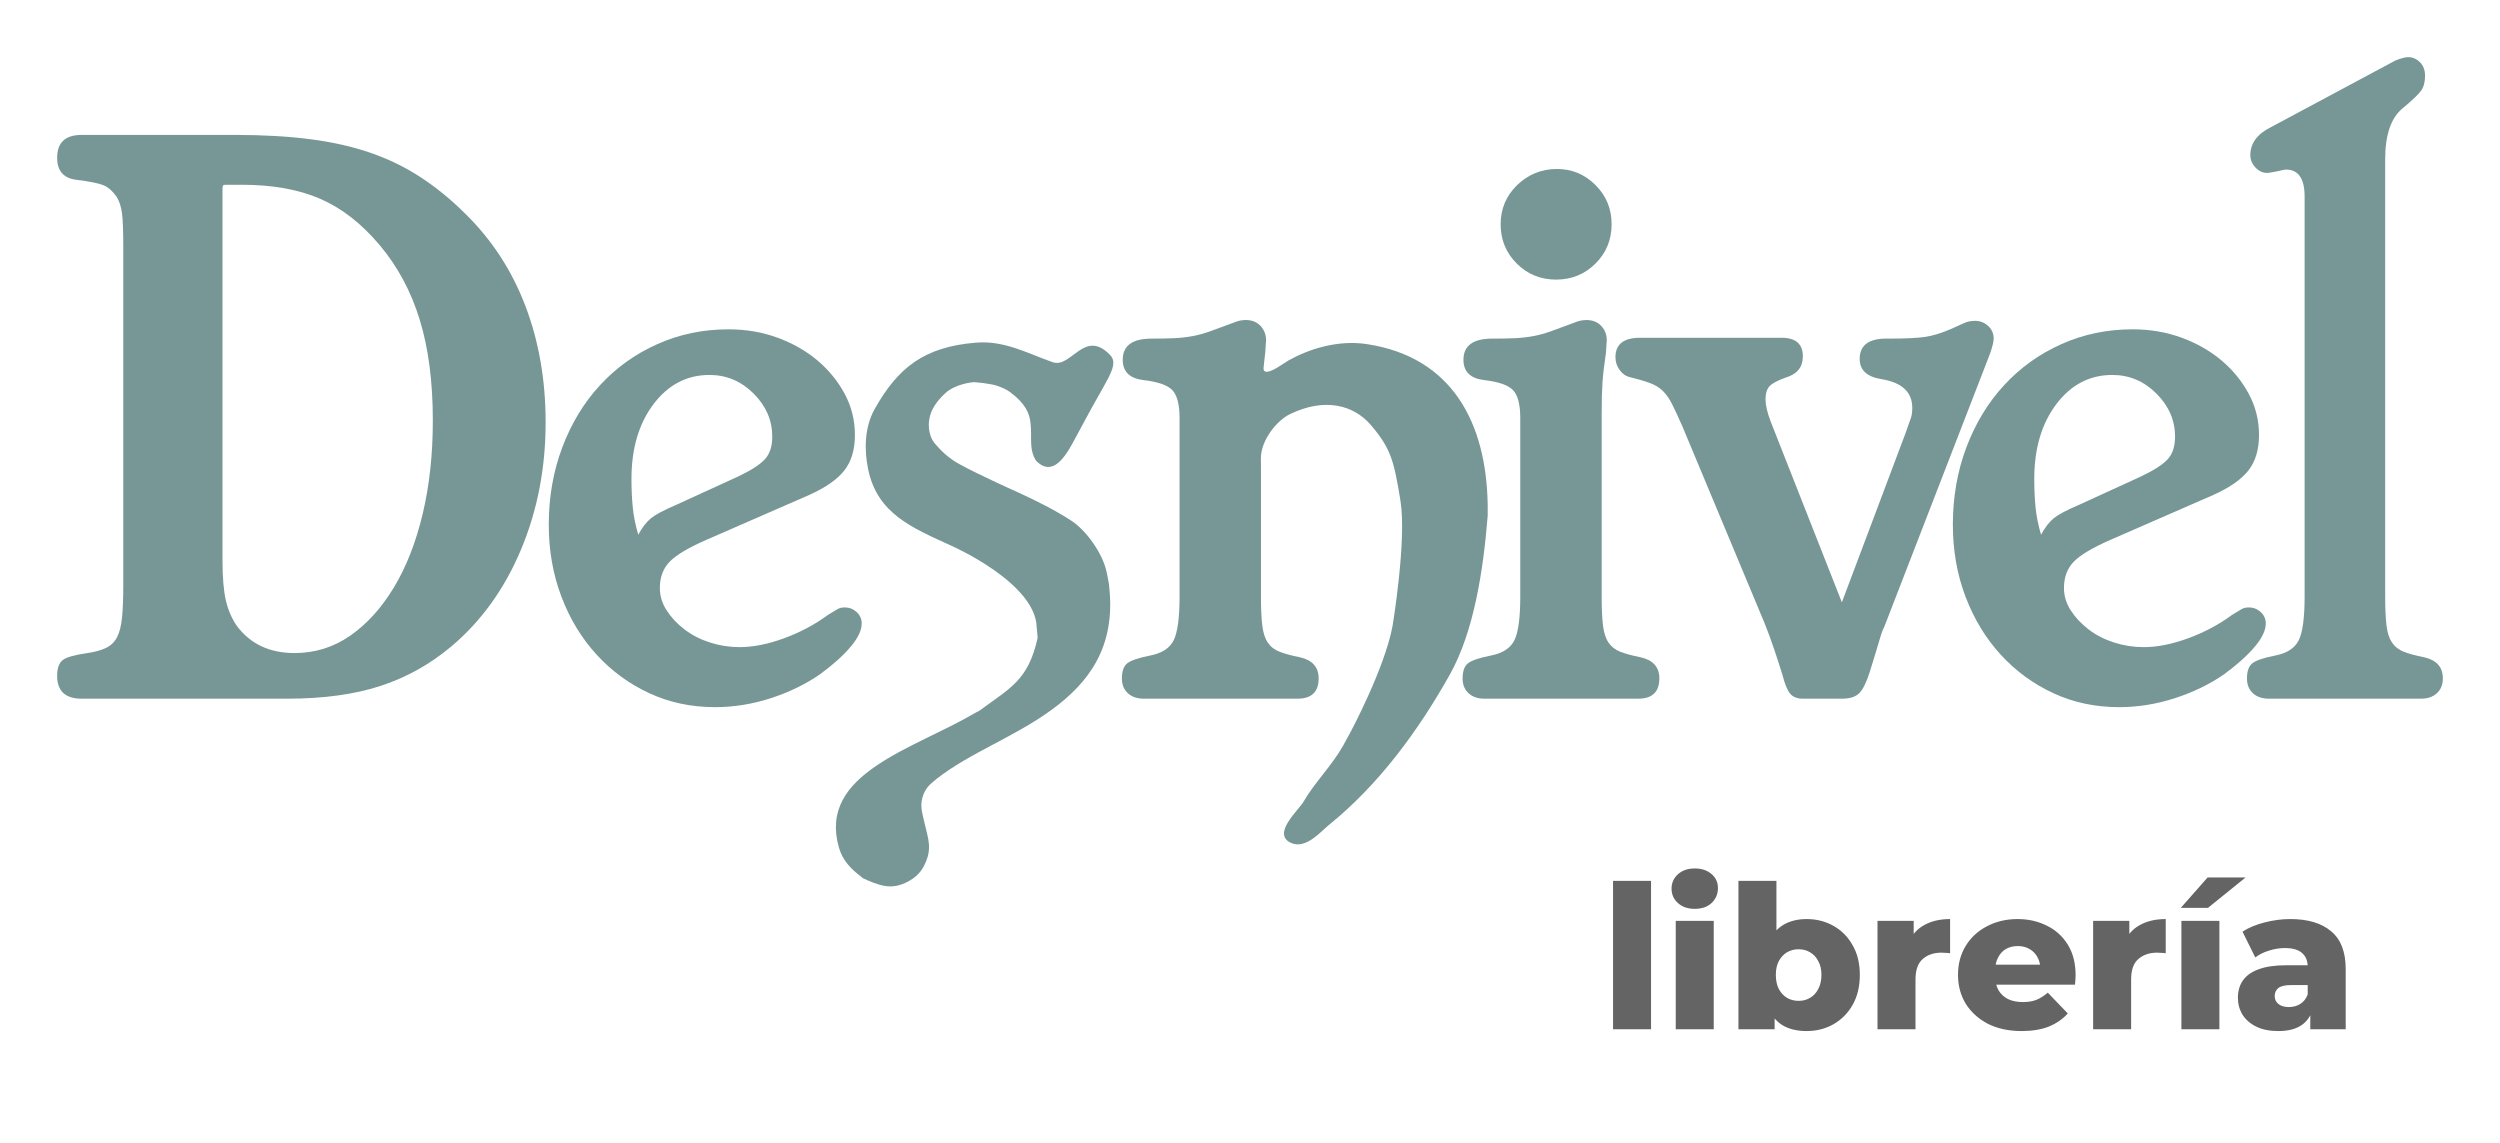 <svg width="175" height="80" viewBox="0 0 175 80" fill="none" xmlns="http://www.w3.org/2000/svg">
<g filter="url(#filter0_d_61_302)">
<path d="M4 43.311C4 42.759 4.139 42.385 4.416 42.187C4.693 41.99 5.267 41.832 6.137 41.713C6.652 41.635 7.077 41.516 7.414 41.359C7.75 41.201 8.008 40.954 8.186 40.618C8.363 40.284 8.483 39.82 8.542 39.228C8.601 38.636 8.63 37.887 8.63 36.98V13.372C8.63 12.228 8.601 11.42 8.542 10.946C8.482 10.473 8.353 10.078 8.156 9.763C7.879 9.369 7.572 9.102 7.236 8.964C6.899 8.826 6.256 8.698 5.306 8.58C4.435 8.461 4 7.949 4 7.042C4 5.976 4.574 5.444 5.721 5.444H16.467C18.406 5.444 20.147 5.542 21.691 5.74C23.234 5.937 24.639 6.253 25.906 6.687C27.172 7.121 28.349 7.692 29.438 8.402C30.526 9.112 31.565 9.96 32.555 10.947C34.415 12.761 35.82 14.911 36.77 17.396C37.719 19.881 38.194 22.603 38.194 25.561C38.194 28.756 37.621 31.724 36.473 34.466C35.325 37.208 33.703 39.466 31.605 41.241C30.101 42.503 28.439 43.43 26.618 44.021C24.797 44.613 22.621 44.909 20.088 44.909H5.721C4.574 44.909 4 44.376 4 43.311ZM15.814 38.045C15.972 38.715 16.229 39.308 16.585 39.821C17.534 41.083 18.88 41.714 20.622 41.714C22.047 41.714 23.343 41.309 24.51 40.501C25.678 39.692 26.697 38.568 27.568 37.128C28.439 35.688 29.111 33.972 29.586 31.98C30.061 29.989 30.298 27.809 30.298 25.442C30.298 22.721 29.992 20.364 29.378 18.372C28.765 16.38 27.825 14.634 26.559 13.136C25.292 11.636 23.907 10.562 22.403 9.911C20.899 9.26 19.078 8.934 16.942 8.934C16.942 8.934 16.06 8.934 15.844 8.934C15.627 8.934 15.576 8.953 15.576 9.2C15.576 9.514 15.576 35.265 15.576 35.265C15.576 36.447 15.656 37.375 15.814 38.045Z" fill="#779797"/>
<path d="M46.873 35.324C46.418 35.797 46.19 36.408 46.19 37.158C46.19 37.71 46.348 38.233 46.665 38.725C46.982 39.219 47.398 39.663 47.912 40.057C48.427 40.452 49.02 40.757 49.693 40.974C50.366 41.191 51.058 41.299 51.77 41.299C52.721 41.299 53.76 41.092 54.887 40.678C56.016 40.264 57.035 39.722 57.945 39.051C58.261 38.854 58.489 38.715 58.628 38.637C58.767 38.558 58.934 38.519 59.132 38.519C59.449 38.519 59.725 38.627 59.963 38.844C60.201 39.061 60.319 39.327 60.319 39.643C60.319 40.117 60.063 40.659 59.547 41.27C59.033 41.882 58.321 42.522 57.411 43.193C56.381 43.903 55.224 44.465 53.938 44.879C52.651 45.294 51.355 45.501 50.049 45.501C48.387 45.501 46.854 45.175 45.449 44.524C44.044 43.873 42.817 42.976 41.768 41.832C40.719 40.688 39.898 39.337 39.304 37.779C38.711 36.221 38.414 34.535 38.414 32.72C38.414 30.788 38.731 28.983 39.364 27.306C39.997 25.63 40.877 24.18 42.006 22.958C43.133 21.735 44.469 20.778 46.013 20.088C47.556 19.398 49.219 19.052 50.999 19.052C52.226 19.052 53.374 19.25 54.442 19.644C55.511 20.039 56.441 20.571 57.233 21.241C58.024 21.912 58.657 22.691 59.133 23.578C59.607 24.466 59.844 25.422 59.844 26.448C59.844 27.473 59.598 28.302 59.103 28.933C58.608 29.564 57.787 30.136 56.639 30.65L49.456 33.785C48.189 34.338 47.328 34.85 46.873 35.324ZM53.553 28.135C53.89 27.76 54.059 27.237 54.059 26.567C54.059 25.423 53.622 24.417 52.752 23.549C51.882 22.681 50.853 22.247 49.665 22.247C48.082 22.247 46.776 22.928 45.746 24.289C44.718 25.65 44.203 27.395 44.203 29.525C44.203 30.235 44.233 30.896 44.293 31.507C44.352 32.118 44.481 32.76 44.678 33.43C44.956 32.918 45.253 32.533 45.569 32.276C45.886 32.02 46.459 31.714 47.291 31.359L51.684 29.348C52.594 28.914 53.217 28.51 53.553 28.135Z" fill="#779797"/>
<path d="M108.928 15.572C110.015 15.572 110.933 15.197 111.685 14.448C112.437 13.699 112.813 12.783 112.813 11.7C112.813 10.618 112.437 9.703 111.685 8.953C110.933 8.205 110.035 7.829 108.991 7.829C107.906 7.829 106.976 8.205 106.203 8.953C105.43 9.703 105.045 10.619 105.045 11.7C105.045 12.783 105.421 13.699 106.172 14.448C106.924 15.197 107.842 15.572 108.928 15.572Z" fill="#779797"/>
<path d="M114.849 42.01C114.254 41.892 113.781 41.763 113.423 41.625C113.067 41.487 112.791 41.27 112.592 40.975C112.394 40.679 112.266 40.274 112.206 39.762C112.148 39.249 112.117 38.578 112.117 37.75V24.91C112.117 24.003 112.138 23.274 112.177 22.721C112.217 22.169 112.297 21.498 112.415 20.709L112.474 19.822C112.474 19.428 112.346 19.092 112.088 18.816C111.831 18.54 111.485 18.402 111.05 18.402C110.772 18.402 110.495 18.461 110.218 18.579C109.585 18.816 109.05 19.014 108.616 19.171C108.18 19.329 107.755 19.448 107.339 19.526C106.923 19.604 106.488 19.653 106.033 19.674C105.578 19.693 105.053 19.703 104.459 19.703C103.114 19.703 102.441 20.197 102.441 21.183C102.441 22.011 102.917 22.484 103.866 22.603C104.896 22.721 105.578 22.958 105.914 23.312C106.251 23.668 106.419 24.319 106.419 25.265V37.75C106.419 39.249 106.281 40.274 106.004 40.826C105.727 41.378 105.172 41.733 104.341 41.892C103.55 42.049 103.025 42.227 102.768 42.424C102.511 42.621 102.382 42.976 102.382 43.489C102.382 43.923 102.52 44.269 102.797 44.524C103.075 44.781 103.45 44.909 103.925 44.909H114.67C115.659 44.909 116.155 44.436 116.155 43.489C116.155 42.7 115.719 42.207 114.849 42.01Z" fill="#779797"/>
<path d="M133.77 25.235C133.829 25.058 133.859 24.831 133.859 24.555C133.859 23.451 133.146 22.78 131.721 22.543C130.693 22.386 130.178 21.913 130.178 21.123C130.178 20.138 130.851 19.664 132.196 19.703C133.344 19.703 134.195 19.664 134.749 19.585C135.303 19.505 135.937 19.308 136.649 18.994C137.242 18.717 137.608 18.559 137.747 18.52C137.886 18.48 138.054 18.46 138.251 18.46C138.607 18.46 138.914 18.579 139.171 18.816C139.429 19.052 139.558 19.348 139.558 19.703C139.558 19.9 139.478 20.236 139.32 20.709L131.899 39.879C131.82 40.037 131.76 40.176 131.721 40.294C131.682 40.412 131.632 40.57 131.573 40.767C131.512 40.965 131.434 41.231 131.335 41.566C131.235 41.901 131.088 42.385 130.89 43.015C130.652 43.765 130.405 44.268 130.148 44.524C129.89 44.781 129.485 44.909 128.931 44.909H126.2C125.804 44.909 125.507 44.791 125.31 44.554C125.112 44.317 124.934 43.883 124.775 43.253C124.617 42.739 124.429 42.157 124.211 41.507C123.993 40.856 123.766 40.235 123.529 39.643L117.772 25.857C117.495 25.226 117.257 24.713 117.06 24.319C116.862 23.924 116.644 23.609 116.407 23.372C116.17 23.135 115.863 22.948 115.487 22.809C115.11 22.672 114.606 22.524 113.973 22.366C113.735 22.287 113.527 22.12 113.349 21.862C113.171 21.606 113.082 21.32 113.082 21.005C113.082 20.097 113.656 19.644 114.804 19.644H124.716C125.705 19.644 126.2 20.078 126.2 20.946C126.2 21.695 125.804 22.189 125.013 22.425C124.458 22.622 124.083 22.819 123.885 23.016C123.688 23.214 123.587 23.529 123.587 23.963C123.587 24.358 123.706 24.87 123.945 25.501L128.931 38.163L133.384 26.33C133.582 25.777 133.711 25.413 133.77 25.235Z" fill="#779797"/>
<path d="M145.16 35.324C144.704 35.797 144.477 36.408 144.477 37.158C144.477 37.71 144.635 38.233 144.953 38.725C145.269 39.219 145.685 39.663 146.2 40.057C146.713 40.452 147.307 40.757 147.979 40.974C148.653 41.191 149.345 41.299 150.057 41.299C151.007 41.299 152.047 41.092 153.174 40.678C154.302 40.264 155.321 39.722 156.232 39.051C156.548 38.854 156.776 38.715 156.915 38.637C157.053 38.558 157.221 38.519 157.419 38.519C157.735 38.519 158.013 38.627 158.249 38.844C158.487 39.061 158.605 39.327 158.605 39.643C158.605 40.117 158.349 40.659 157.834 41.27C157.32 41.882 156.607 42.522 155.697 43.193C154.668 43.903 153.51 44.465 152.223 44.879C150.938 45.294 149.642 45.501 148.335 45.501C146.673 45.501 145.139 45.175 143.735 44.524C142.329 43.873 141.103 42.976 140.054 41.832C139.005 40.688 138.185 39.337 137.59 37.779C136.997 36.221 136.7 34.535 136.7 32.72C136.7 30.788 137.017 28.983 137.65 27.306C138.283 25.63 139.164 24.18 140.293 22.958C141.42 21.735 142.755 20.778 144.299 20.088C145.842 19.398 147.505 19.052 149.285 19.052C150.512 19.052 151.66 19.25 152.727 19.644C153.797 20.039 154.727 20.571 155.518 21.241C156.31 21.912 156.944 22.691 157.418 23.578C157.894 24.466 158.131 25.422 158.131 26.448C158.131 27.473 157.884 28.302 157.388 28.933C156.893 29.564 156.072 30.136 154.926 30.65L147.741 33.785C146.476 34.338 145.615 34.85 145.16 35.324ZM151.749 28.135C152.086 27.76 152.254 27.237 152.254 26.567C152.254 25.423 151.818 24.417 150.948 23.549C150.078 22.681 149.049 22.247 147.86 22.247C146.278 22.247 144.971 22.928 143.943 24.289C142.914 25.65 142.399 27.395 142.399 29.525C142.399 30.235 142.429 30.896 142.488 31.507C142.548 32.118 142.676 32.76 142.873 33.43C143.15 32.918 143.448 32.533 143.765 32.276C144.081 32.02 144.655 31.714 145.486 31.359L149.879 29.348C150.789 28.914 151.413 28.51 151.749 28.135Z" fill="#779797"/>
<path d="M157.701 44.524C157.424 44.268 157.287 43.923 157.287 43.488C157.287 42.976 157.415 42.621 157.672 42.423C157.93 42.226 158.454 42.048 159.246 41.891C160.077 41.733 160.631 41.378 160.908 40.826C161.184 40.273 161.323 39.248 161.323 37.749V9.763C161.323 8.501 160.888 7.87 160.017 7.87C159.938 7.87 159.741 7.909 159.422 7.988C159.028 8.067 158.79 8.106 158.711 8.106C158.394 8.106 158.118 7.978 157.88 7.721C157.643 7.466 157.523 7.179 157.523 6.864C157.523 6.036 157.999 5.385 158.948 4.91L167.675 0.237C168.071 0.079 168.367 0 168.565 0C168.883 0 169.159 0.119 169.396 0.355C169.634 0.592 169.753 0.907 169.753 1.302C169.753 1.737 169.665 2.082 169.485 2.338C169.307 2.594 168.862 3.018 168.151 3.609C167.359 4.28 166.962 5.463 166.962 7.16V37.75C166.962 38.578 166.993 39.249 167.052 39.761C167.111 40.274 167.239 40.678 167.437 40.974C167.636 41.27 167.913 41.487 168.269 41.625C168.625 41.763 169.1 41.892 169.693 42.009C170.565 42.207 171 42.7 171 43.489C171 43.923 170.861 44.268 170.584 44.524C170.307 44.781 169.931 44.909 169.456 44.909H158.83C158.355 44.909 157.979 44.78 157.701 44.524Z" fill="#779797"/>
<path d="M95.701 20.09C93.624 19.77 91.586 20.45 90.191 21.234C89.84 21.432 88.903 22.169 88.545 21.997C88.375 21.915 88.479 21.618 88.504 21.236L88.565 20.709L88.624 19.822C88.624 19.428 88.496 19.092 88.239 18.816C87.981 18.54 87.635 18.401 87.2 18.401C86.922 18.401 86.645 18.46 86.369 18.579C85.735 18.816 85.201 19.013 84.765 19.17C84.331 19.328 83.905 19.448 83.489 19.526C83.074 19.604 82.639 19.653 82.183 19.674C81.728 19.693 81.204 19.703 80.61 19.703C79.265 19.703 78.591 20.197 78.591 21.183C78.591 22.011 79.067 22.484 80.016 22.603C81.046 22.721 81.728 22.957 82.064 23.312C82.401 23.667 82.569 24.318 82.569 25.265V37.75C82.569 39.248 82.431 40.274 82.154 40.826C81.877 41.378 81.323 41.733 80.492 41.891C79.7 42.049 79.175 42.226 78.918 42.424C78.661 42.621 78.532 42.976 78.532 43.489C78.532 43.923 78.671 44.268 78.948 44.524C79.225 44.781 79.601 44.909 80.075 44.909H90.821C91.81 44.909 92.305 44.435 92.305 43.489C92.305 42.7 91.869 42.207 91 42.01C90.405 41.892 89.931 41.763 89.574 41.625C89.218 41.487 88.94 41.27 88.742 40.975C88.544 40.679 88.416 40.274 88.357 39.762C88.297 39.249 88.267 38.578 88.267 37.75V28.627L88.262 28.071C88.262 26.854 89.335 25.459 90.296 24.991C92.748 23.799 94.782 24.363 95.968 25.762C97.345 27.386 97.575 28.21 98.035 31.074C98.476 33.824 97.478 39.822 97.478 39.822C96.921 42.801 94.541 47.236 94.541 47.236C94.369 47.56 94.194 47.881 94.017 48.197C93.23 49.603 92.024 50.767 91.244 52.124C90.911 52.701 88.948 54.419 90.42 55.023C91.436 55.44 92.495 54.174 93.003 53.764C96.468 50.965 99.229 47.246 101.478 43.239C103.175 40.216 103.829 35.956 104.139 32.102V31.347C104.047 25.599 101.663 21.007 95.701 20.09Z" fill="#779797"/>
<path d="M60.341 57.42C60.324 57.404 60.307 57.388 60.288 57.374C59.914 57.098 59.585 56.804 59.317 56.47C59.049 56.134 58.844 55.757 58.719 55.315C57.984 52.709 59.287 50.996 61.351 49.596C63.414 48.197 65.977 47.244 68.284 45.891L68.545 45.758C69.635 44.953 70.489 44.422 71.154 43.724C71.819 43.026 72.294 42.161 72.627 40.69C72.645 40.61 72.569 39.932 72.569 39.932C72.522 36.808 66.617 34.212 66.617 34.212C63.821 32.931 61.407 31.964 60.766 28.83C60.634 28.183 60.566 27.46 60.622 26.737C60.678 26.013 60.859 25.287 61.225 24.635C62.045 23.174 62.916 22.084 64.036 21.322C65.155 20.561 66.525 20.129 68.342 19.983C69.348 19.902 70.273 20.104 71.153 20.397C72.034 20.69 72.87 21.073 73.699 21.356C74.347 21.576 74.898 20.979 75.515 20.562C76.131 20.146 76.812 19.912 77.716 20.86C77.929 21.082 77.963 21.342 77.913 21.611C77.862 21.881 77.728 22.16 77.602 22.424C77.506 22.622 76.967 23.585 76.855 23.777C76.402 24.557 75.784 25.737 75.061 27.061C74.377 28.313 73.567 29.236 72.589 28.316C72.403 28.141 72.287 27.761 72.24 27.544C72.193 27.328 72.182 27.037 72.182 27.037C72.155 26.408 72.203 26.239 72.133 25.585C72.064 24.93 71.776 24.247 70.714 23.453C70.444 23.251 70.151 23.137 69.862 23.026C69.359 22.834 68.185 22.751 68.185 22.751C68.11 22.752 66.888 22.853 66.162 23.532C65.585 24.071 65.128 24.676 65.037 25.441C65.037 25.441 64.875 26.389 65.457 27.065C65.862 27.535 66.37 28.056 67.156 28.487C68.656 29.311 71.293 30.479 71.293 30.479C72.631 31.099 73.803 31.68 75 32.453C75.505 32.78 76.053 33.347 76.508 33.998C76.965 34.65 77.328 35.388 77.467 36.057C77.48 36.117 77.668 37.029 77.639 37.029C78.126 41.285 76.214 43.795 73.592 45.702C70.97 47.61 67.91 48.682 65.554 50.526L65.281 50.758C64.412 51.439 64.497 52.44 64.497 52.44C64.508 52.727 64.564 52.972 64.637 53.273C64.709 53.574 64.797 53.931 64.87 54.242L64.975 54.707C65.061 55.195 65.065 55.654 64.875 56.164C64.686 56.673 64.412 57.239 63.616 57.679C63.029 58.004 62.475 58.114 61.909 58.011C61.344 57.908 60.81 57.66 60.393 57.469L60.341 57.42Z" fill="#779797"/>
</g>
<path d="M112.913 72.048V61.66H115.573V72.048H112.913ZM117.302 72.048V64.46H119.962V72.048H117.302ZM118.632 63.62C118.146 63.62 117.754 63.485 117.456 63.214C117.157 62.944 117.008 62.608 117.008 62.206C117.008 61.805 117.157 61.469 117.456 61.198C117.754 60.928 118.146 60.792 118.632 60.792C119.117 60.792 119.509 60.923 119.808 61.184C120.106 61.436 120.256 61.763 120.256 62.164C120.256 62.584 120.106 62.934 119.808 63.214C119.518 63.485 119.126 63.62 118.632 63.62ZM126.464 72.174C125.783 72.174 125.214 72.034 124.756 71.754C124.308 71.474 123.972 71.045 123.748 70.466C123.524 69.888 123.412 69.146 123.412 68.24C123.412 67.354 123.529 66.621 123.762 66.042C124.005 65.464 124.355 65.034 124.812 64.754C125.27 64.474 125.82 64.334 126.464 64.334C127.155 64.334 127.78 64.493 128.34 64.81C128.91 65.128 129.358 65.58 129.684 66.168C130.02 66.747 130.188 67.438 130.188 68.24C130.188 69.052 130.02 69.752 129.684 70.34C129.358 70.919 128.91 71.372 128.34 71.698C127.78 72.016 127.155 72.174 126.464 72.174ZM121.69 72.048V61.66H124.35V65.734L124.21 68.24L124.224 70.746V72.048H121.69ZM125.904 70.06C126.203 70.06 126.469 69.99 126.702 69.85C126.945 69.71 127.136 69.505 127.276 69.234C127.426 68.954 127.5 68.623 127.5 68.24C127.5 67.858 127.426 67.536 127.276 67.274C127.136 67.004 126.945 66.798 126.702 66.658C126.469 66.518 126.203 66.448 125.904 66.448C125.606 66.448 125.335 66.518 125.092 66.658C124.859 66.798 124.668 67.004 124.518 67.274C124.378 67.536 124.308 67.858 124.308 68.24C124.308 68.623 124.378 68.954 124.518 69.234C124.668 69.505 124.859 69.71 125.092 69.85C125.335 69.99 125.606 70.06 125.904 70.06ZM131.425 72.048V64.46H133.959V66.672L133.581 66.042C133.805 65.473 134.169 65.048 134.673 64.768C135.177 64.479 135.788 64.334 136.507 64.334V66.728C136.385 66.71 136.278 66.7 136.185 66.7C136.101 66.691 136.007 66.686 135.905 66.686C135.363 66.686 134.925 66.836 134.589 67.134C134.253 67.424 134.085 67.9 134.085 68.562V72.048H131.425ZM141.512 72.174C140.616 72.174 139.832 72.006 139.16 71.67C138.497 71.325 137.979 70.858 137.606 70.27C137.242 69.673 137.06 68.996 137.06 68.24C137.06 67.484 137.237 66.812 137.592 66.224C137.956 65.627 138.455 65.165 139.09 64.838C139.725 64.502 140.439 64.334 141.232 64.334C141.979 64.334 142.66 64.488 143.276 64.796C143.892 65.095 144.382 65.538 144.746 66.126C145.11 66.714 145.292 67.428 145.292 68.268C145.292 68.362 145.287 68.469 145.278 68.59C145.269 68.712 145.259 68.824 145.25 68.926H139.244V67.526H143.836L142.828 67.918C142.837 67.573 142.772 67.274 142.632 67.022C142.501 66.77 142.315 66.574 142.072 66.434C141.839 66.294 141.563 66.224 141.246 66.224C140.929 66.224 140.649 66.294 140.406 66.434C140.173 66.574 139.991 66.775 139.86 67.036C139.729 67.288 139.664 67.587 139.664 67.932V68.338C139.664 68.712 139.739 69.034 139.888 69.304C140.047 69.575 140.271 69.785 140.56 69.934C140.849 70.074 141.195 70.144 141.596 70.144C141.969 70.144 142.287 70.093 142.548 69.99C142.819 69.878 143.085 69.71 143.346 69.486L144.746 70.942C144.382 71.344 143.934 71.652 143.402 71.866C142.87 72.072 142.24 72.174 141.512 72.174ZM146.519 72.048V64.46H149.053V66.672L148.675 66.042C148.899 65.473 149.263 65.048 149.767 64.768C150.271 64.479 150.882 64.334 151.601 64.334V66.728C151.479 66.71 151.372 66.7 151.279 66.7C151.195 66.691 151.101 66.686 150.999 66.686C150.457 66.686 150.019 66.836 149.683 67.134C149.347 67.424 149.179 67.9 149.179 68.562V72.048H146.519ZM152.698 72.048V64.46H155.358V72.048H152.698ZM152.656 63.55L154.532 61.422H157.192L154.56 63.55H152.656ZM161.721 72.048V70.634L161.539 70.284V67.68C161.539 67.26 161.408 66.938 161.147 66.714C160.895 66.481 160.489 66.364 159.929 66.364C159.565 66.364 159.196 66.425 158.823 66.546C158.45 66.658 158.132 66.817 157.871 67.022L156.975 65.216C157.404 64.936 157.918 64.722 158.515 64.572C159.122 64.414 159.724 64.334 160.321 64.334C161.553 64.334 162.505 64.619 163.177 65.188C163.858 65.748 164.199 66.63 164.199 67.834V72.048H161.721ZM159.481 72.174C158.874 72.174 158.361 72.072 157.941 71.866C157.521 71.661 157.199 71.381 156.975 71.026C156.76 70.672 156.653 70.275 156.653 69.836C156.653 69.37 156.77 68.968 157.003 68.632C157.246 68.287 157.614 68.026 158.109 67.848C158.604 67.662 159.243 67.568 160.027 67.568H161.819V68.954H160.391C159.962 68.954 159.658 69.024 159.481 69.164C159.313 69.304 159.229 69.491 159.229 69.724C159.229 69.958 159.318 70.144 159.495 70.284C159.672 70.424 159.915 70.494 160.223 70.494C160.512 70.494 160.774 70.424 161.007 70.284C161.25 70.135 161.427 69.911 161.539 69.612L161.903 70.592C161.763 71.115 161.488 71.512 161.077 71.782C160.676 72.044 160.144 72.174 159.481 72.174Z" fill="#646464"/>
<defs>
<filter id="filter0_d_61_302" x="0" y="0" width="175" height="66.048" filterUnits="userSpaceOnUse" color-interpolation-filters="sRGB">
<feFlood flood-opacity="0" result="BackgroundImageFix"/>
<feColorMatrix in="SourceAlpha" type="matrix" values="0 0 0 0 0 0 0 0 0 0 0 0 0 0 0 0 0 0 127 0" result="hardAlpha"/>
<feOffset dy="4"/>
<feGaussianBlur stdDeviation="2"/>
<feComposite in2="hardAlpha" operator="out"/>
<feColorMatrix type="matrix" values="0 0 0 0 0 0 0 0 0 0 0 0 0 0 0 0 0 0 0.25 0"/>
<feBlend mode="normal" in2="BackgroundImageFix" result="effect1_dropShadow_61_302"/>
<feBlend mode="normal" in="SourceGraphic" in2="effect1_dropShadow_61_302" result="shape"/>
</filter>
</defs>
</svg>

